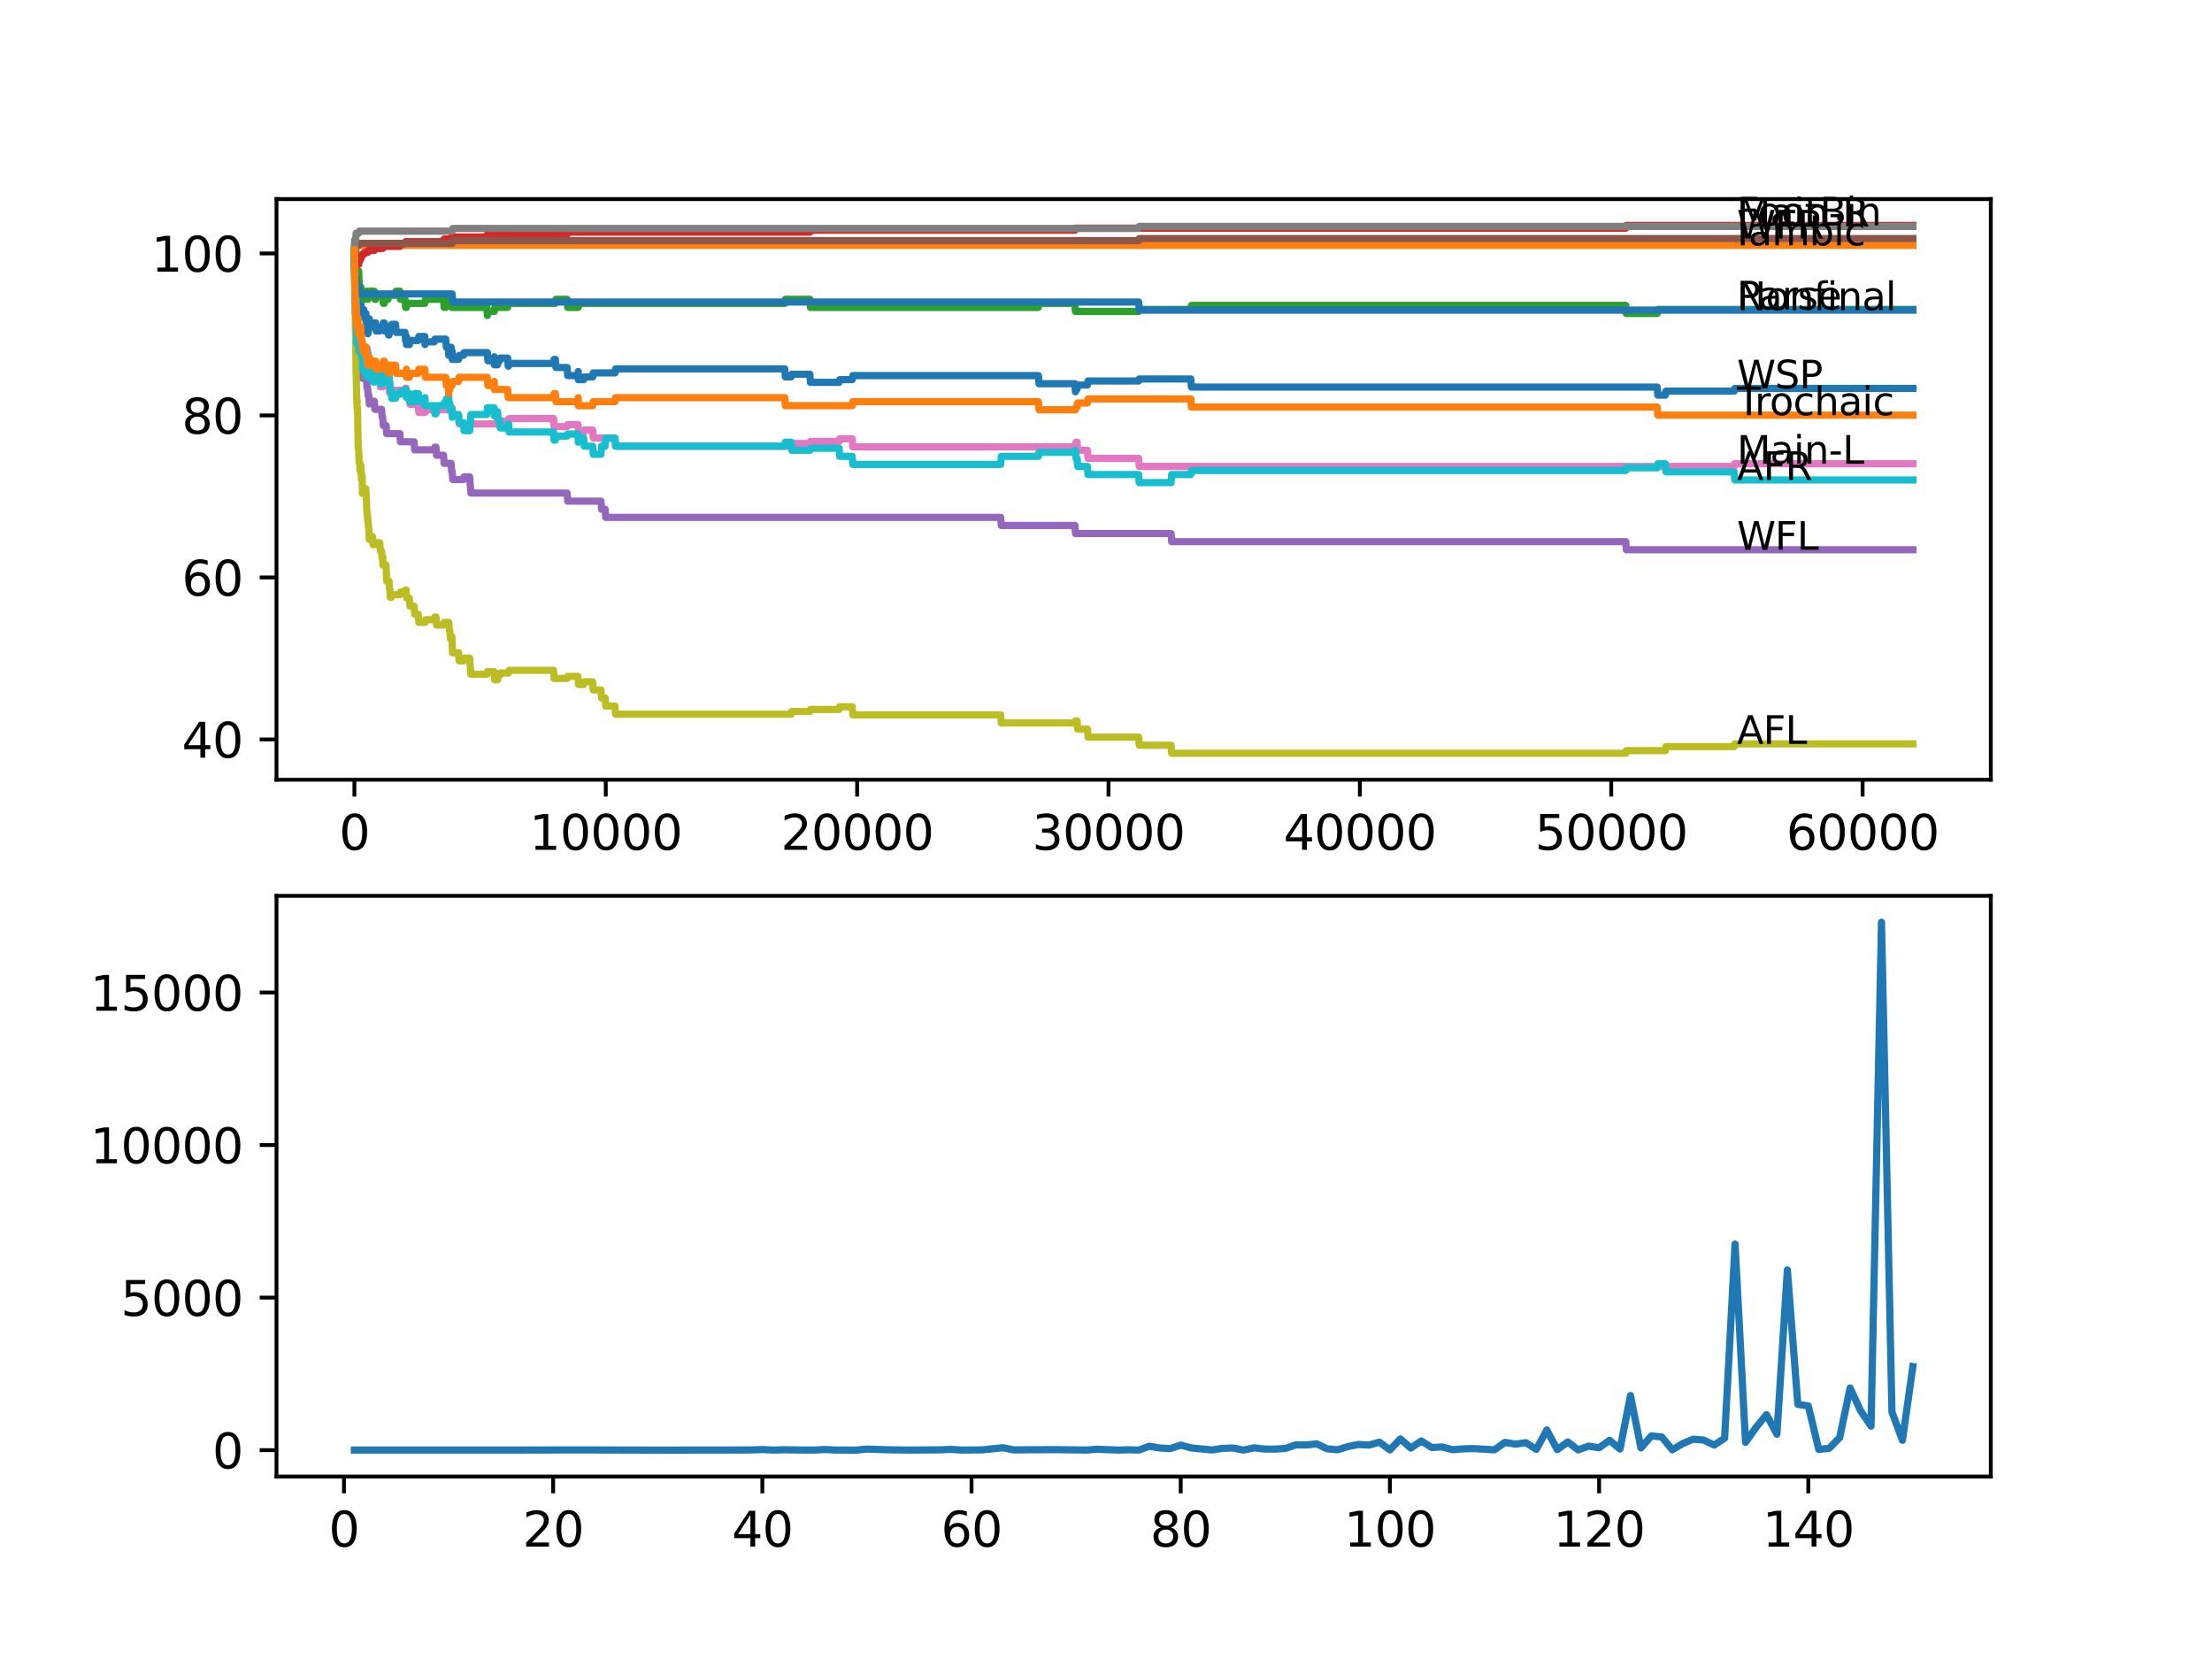 <?xml version="1.0" encoding="utf-8" standalone="no"?>
<!DOCTYPE svg PUBLIC "-//W3C//DTD SVG 1.1//EN"
  "http://www.w3.org/Graphics/SVG/1.1/DTD/svg11.dtd">
<svg xmlns:xlink="http://www.w3.org/1999/xlink" width="460.8pt" height="345.6pt" viewBox="0 0 460.8 345.6" xmlns="http://www.w3.org/2000/svg" version="1.1">
 <defs>
  <style type="text/css">*{stroke-linejoin: round; stroke-linecap: butt}</style>
 </defs>
 <g id="figure_1">
  <g id="patch_1">
   <path d="M 0 345.6 
L 460.8 345.6 
L 460.8 0 
L 0 0 
z
" style="fill: #ffffff"/>
  </g>
  <g id="axes_1">
   <g id="patch_2">
    <path d="M 57.6 162.432 
L 414.72 162.432 
L 414.72 41.472 
L 57.6 41.472 
z
" style="fill: #ffffff"/>
   </g>
   <g id="matplotlib.axis_1">
    <g id="xtick_1">
     <g id="line2d_1">
      <defs>
       <path id="mac7eee8d2a" d="M 0 0 
L 0 3.5 
" style="stroke: #000000; stroke-width: 0.8"/>
      </defs>
      <g>
       <use xlink:href="#mac7eee8d2a" x="73.827" y="162.432" style="stroke: #000000; stroke-width: 0.8"/>
      </g>
     </g>
     <g id="text_1">
      <!-- 0 -->
      <g transform="translate(70.646 177.03)scale(0.1 -0.1)">
       <defs>
        <path id="DejaVuSans-30" d="M 2034 4250 
Q 1547 4250 1301 3770 
Q 1056 3291 1056 2328 
Q 1056 1369 1301 889 
Q 1547 409 2034 409 
Q 2525 409 2770 889 
Q 3016 1369 3016 2328 
Q 3016 3291 2770 3770 
Q 2525 4250 2034 4250 
z
M 2034 4750 
Q 2819 4750 3233 4129 
Q 3647 3509 3647 2328 
Q 3647 1150 3233 529 
Q 2819 -91 2034 -91 
Q 1250 -91 836 529 
Q 422 1150 422 2328 
Q 422 3509 836 4129 
Q 1250 4750 2034 4750 
z
" transform="scale(0.016)"/>
       </defs>
       <use xlink:href="#DejaVuSans-30"/>
      </g>
     </g>
    </g>
    <g id="xtick_2">
     <g id="line2d_2">
      <g>
       <use xlink:href="#mac7eee8d2a" x="126.192" y="162.432" style="stroke: #000000; stroke-width: 0.8"/>
      </g>
     </g>
     <g id="text_2">
      <!-- 10000 -->
      <g transform="translate(110.286 177.03)scale(0.1 -0.1)">
       <defs>
        <path id="DejaVuSans-31" d="M 794 531 
L 1825 531 
L 1825 4091 
L 703 3866 
L 703 4441 
L 1819 4666 
L 2450 4666 
L 2450 531 
L 3481 531 
L 3481 0 
L 794 0 
L 794 531 
z
" transform="scale(0.016)"/>
       </defs>
       <use xlink:href="#DejaVuSans-31"/>
       <use xlink:href="#DejaVuSans-30" x="63.623"/>
       <use xlink:href="#DejaVuSans-30" x="127.246"/>
       <use xlink:href="#DejaVuSans-30" x="190.869"/>
       <use xlink:href="#DejaVuSans-30" x="254.492"/>
      </g>
     </g>
    </g>
    <g id="xtick_3">
     <g id="line2d_3">
      <g>
       <use xlink:href="#mac7eee8d2a" x="178.556" y="162.432" style="stroke: #000000; stroke-width: 0.8"/>
      </g>
     </g>
     <g id="text_3">
      <!-- 20000 -->
      <g transform="translate(162.65 177.03)scale(0.1 -0.1)">
       <defs>
        <path id="DejaVuSans-32" d="M 1228 531 
L 3431 531 
L 3431 0 
L 469 0 
L 469 531 
Q 828 903 1448 1529 
Q 2069 2156 2228 2338 
Q 2531 2678 2651 2914 
Q 2772 3150 2772 3378 
Q 2772 3750 2511 3984 
Q 2250 4219 1831 4219 
Q 1534 4219 1204 4116 
Q 875 4013 500 3803 
L 500 4441 
Q 881 4594 1212 4672 
Q 1544 4750 1819 4750 
Q 2544 4750 2975 4387 
Q 3406 4025 3406 3419 
Q 3406 3131 3298 2873 
Q 3191 2616 2906 2266 
Q 2828 2175 2409 1742 
Q 1991 1309 1228 531 
z
" transform="scale(0.016)"/>
       </defs>
       <use xlink:href="#DejaVuSans-32"/>
       <use xlink:href="#DejaVuSans-30" x="63.623"/>
       <use xlink:href="#DejaVuSans-30" x="127.246"/>
       <use xlink:href="#DejaVuSans-30" x="190.869"/>
       <use xlink:href="#DejaVuSans-30" x="254.492"/>
      </g>
     </g>
    </g>
    <g id="xtick_4">
     <g id="line2d_4">
      <g>
       <use xlink:href="#mac7eee8d2a" x="230.921" y="162.432" style="stroke: #000000; stroke-width: 0.8"/>
      </g>
     </g>
     <g id="text_4">
      <!-- 30000 -->
      <g transform="translate(215.015 177.03)scale(0.1 -0.1)">
       <defs>
        <path id="DejaVuSans-33" d="M 2597 2516 
Q 3050 2419 3304 2112 
Q 3559 1806 3559 1356 
Q 3559 666 3084 287 
Q 2609 -91 1734 -91 
Q 1441 -91 1130 -33 
Q 819 25 488 141 
L 488 750 
Q 750 597 1062 519 
Q 1375 441 1716 441 
Q 2309 441 2620 675 
Q 2931 909 2931 1356 
Q 2931 1769 2642 2001 
Q 2353 2234 1838 2234 
L 1294 2234 
L 1294 2753 
L 1863 2753 
Q 2328 2753 2575 2939 
Q 2822 3125 2822 3475 
Q 2822 3834 2567 4026 
Q 2313 4219 1838 4219 
Q 1578 4219 1281 4162 
Q 984 4106 628 3988 
L 628 4550 
Q 988 4650 1302 4700 
Q 1616 4750 1894 4750 
Q 2613 4750 3031 4423 
Q 3450 4097 3450 3541 
Q 3450 3153 3228 2886 
Q 3006 2619 2597 2516 
z
" transform="scale(0.016)"/>
       </defs>
       <use xlink:href="#DejaVuSans-33"/>
       <use xlink:href="#DejaVuSans-30" x="63.623"/>
       <use xlink:href="#DejaVuSans-30" x="127.246"/>
       <use xlink:href="#DejaVuSans-30" x="190.869"/>
       <use xlink:href="#DejaVuSans-30" x="254.492"/>
      </g>
     </g>
    </g>
    <g id="xtick_5">
     <g id="line2d_5">
      <g>
       <use xlink:href="#mac7eee8d2a" x="283.285" y="162.432" style="stroke: #000000; stroke-width: 0.8"/>
      </g>
     </g>
     <g id="text_5">
      <!-- 40000 -->
      <g transform="translate(267.379 177.03)scale(0.1 -0.1)">
       <defs>
        <path id="DejaVuSans-34" d="M 2419 4116 
L 825 1625 
L 2419 1625 
L 2419 4116 
z
M 2253 4666 
L 3047 4666 
L 3047 1625 
L 3713 1625 
L 3713 1100 
L 3047 1100 
L 3047 0 
L 2419 0 
L 2419 1100 
L 313 1100 
L 313 1709 
L 2253 4666 
z
" transform="scale(0.016)"/>
       </defs>
       <use xlink:href="#DejaVuSans-34"/>
       <use xlink:href="#DejaVuSans-30" x="63.623"/>
       <use xlink:href="#DejaVuSans-30" x="127.246"/>
       <use xlink:href="#DejaVuSans-30" x="190.869"/>
       <use xlink:href="#DejaVuSans-30" x="254.492"/>
      </g>
     </g>
    </g>
    <g id="xtick_6">
     <g id="line2d_6">
      <g>
       <use xlink:href="#mac7eee8d2a" x="335.65" y="162.432" style="stroke: #000000; stroke-width: 0.8"/>
      </g>
     </g>
     <g id="text_6">
      <!-- 50000 -->
      <g transform="translate(319.744 177.03)scale(0.1 -0.1)">
       <defs>
        <path id="DejaVuSans-35" d="M 691 4666 
L 3169 4666 
L 3169 4134 
L 1269 4134 
L 1269 2991 
Q 1406 3038 1543 3061 
Q 1681 3084 1819 3084 
Q 2600 3084 3056 2656 
Q 3513 2228 3513 1497 
Q 3513 744 3044 326 
Q 2575 -91 1722 -91 
Q 1428 -91 1123 -41 
Q 819 9 494 109 
L 494 744 
Q 775 591 1075 516 
Q 1375 441 1709 441 
Q 2250 441 2565 725 
Q 2881 1009 2881 1497 
Q 2881 1984 2565 2268 
Q 2250 2553 1709 2553 
Q 1456 2553 1204 2497 
Q 953 2441 691 2322 
L 691 4666 
z
" transform="scale(0.016)"/>
       </defs>
       <use xlink:href="#DejaVuSans-35"/>
       <use xlink:href="#DejaVuSans-30" x="63.623"/>
       <use xlink:href="#DejaVuSans-30" x="127.246"/>
       <use xlink:href="#DejaVuSans-30" x="190.869"/>
       <use xlink:href="#DejaVuSans-30" x="254.492"/>
      </g>
     </g>
    </g>
    <g id="xtick_7">
     <g id="line2d_7">
      <g>
       <use xlink:href="#mac7eee8d2a" x="388.014" y="162.432" style="stroke: #000000; stroke-width: 0.8"/>
      </g>
     </g>
     <g id="text_7">
      <!-- 60000 -->
      <g transform="translate(372.108 177.03)scale(0.1 -0.1)">
       <defs>
        <path id="DejaVuSans-36" d="M 2113 2584 
Q 1688 2584 1439 2293 
Q 1191 2003 1191 1497 
Q 1191 994 1439 701 
Q 1688 409 2113 409 
Q 2538 409 2786 701 
Q 3034 994 3034 1497 
Q 3034 2003 2786 2293 
Q 2538 2584 2113 2584 
z
M 3366 4563 
L 3366 3988 
Q 3128 4100 2886 4159 
Q 2644 4219 2406 4219 
Q 1781 4219 1451 3797 
Q 1122 3375 1075 2522 
Q 1259 2794 1537 2939 
Q 1816 3084 2150 3084 
Q 2853 3084 3261 2657 
Q 3669 2231 3669 1497 
Q 3669 778 3244 343 
Q 2819 -91 2113 -91 
Q 1303 -91 875 529 
Q 447 1150 447 2328 
Q 447 3434 972 4092 
Q 1497 4750 2381 4750 
Q 2619 4750 2861 4703 
Q 3103 4656 3366 4563 
z
" transform="scale(0.016)"/>
       </defs>
       <use xlink:href="#DejaVuSans-36"/>
       <use xlink:href="#DejaVuSans-30" x="63.623"/>
       <use xlink:href="#DejaVuSans-30" x="127.246"/>
       <use xlink:href="#DejaVuSans-30" x="190.869"/>
       <use xlink:href="#DejaVuSans-30" x="254.492"/>
      </g>
     </g>
    </g>
   </g>
   <g id="matplotlib.axis_2">
    <g id="ytick_1">
     <g id="line2d_8">
      <defs>
       <path id="md2695139b3" d="M 0 0 
L -3.5 0 
" style="stroke: #000000; stroke-width: 0.8"/>
      </defs>
      <g>
       <use xlink:href="#md2695139b3" x="57.6" y="154.037" style="stroke: #000000; stroke-width: 0.8"/>
      </g>
     </g>
     <g id="text_8">
      <!-- 40 -->
      <g transform="translate(37.875 157.836)scale(0.1 -0.1)">
       <use xlink:href="#DejaVuSans-34"/>
       <use xlink:href="#DejaVuSans-30" x="63.623"/>
      </g>
     </g>
    </g>
    <g id="ytick_2">
     <g id="line2d_9">
      <g>
       <use xlink:href="#md2695139b3" x="57.6" y="120.289" style="stroke: #000000; stroke-width: 0.8"/>
      </g>
     </g>
     <g id="text_9">
      <!-- 60 -->
      <g transform="translate(37.875 124.088)scale(0.1 -0.1)">
       <use xlink:href="#DejaVuSans-36"/>
       <use xlink:href="#DejaVuSans-30" x="63.623"/>
      </g>
     </g>
    </g>
    <g id="ytick_3">
     <g id="line2d_10">
      <g>
       <use xlink:href="#md2695139b3" x="57.6" y="86.54" style="stroke: #000000; stroke-width: 0.8"/>
      </g>
     </g>
     <g id="text_10">
      <!-- 80 -->
      <g transform="translate(37.875 90.339)scale(0.1 -0.1)">
       <defs>
        <path id="DejaVuSans-38" d="M 2034 2216 
Q 1584 2216 1326 1975 
Q 1069 1734 1069 1313 
Q 1069 891 1326 650 
Q 1584 409 2034 409 
Q 2484 409 2743 651 
Q 3003 894 3003 1313 
Q 3003 1734 2745 1975 
Q 2488 2216 2034 2216 
z
M 1403 2484 
Q 997 2584 770 2862 
Q 544 3141 544 3541 
Q 544 4100 942 4425 
Q 1341 4750 2034 4750 
Q 2731 4750 3128 4425 
Q 3525 4100 3525 3541 
Q 3525 3141 3298 2862 
Q 3072 2584 2669 2484 
Q 3125 2378 3379 2068 
Q 3634 1759 3634 1313 
Q 3634 634 3220 271 
Q 2806 -91 2034 -91 
Q 1263 -91 848 271 
Q 434 634 434 1313 
Q 434 1759 690 2068 
Q 947 2378 1403 2484 
z
M 1172 3481 
Q 1172 3119 1398 2916 
Q 1625 2713 2034 2713 
Q 2441 2713 2670 2916 
Q 2900 3119 2900 3481 
Q 2900 3844 2670 4047 
Q 2441 4250 2034 4250 
Q 1625 4250 1398 4047 
Q 1172 3844 1172 3481 
z
" transform="scale(0.016)"/>
       </defs>
       <use xlink:href="#DejaVuSans-38"/>
       <use xlink:href="#DejaVuSans-30" x="63.623"/>
      </g>
     </g>
    </g>
    <g id="ytick_4">
     <g id="line2d_11">
      <g>
       <use xlink:href="#md2695139b3" x="57.6" y="52.792" style="stroke: #000000; stroke-width: 0.8"/>
      </g>
     </g>
     <g id="text_11">
      <!-- 100 -->
      <g transform="translate(31.512 56.591)scale(0.1 -0.1)">
       <use xlink:href="#DejaVuSans-31"/>
       <use xlink:href="#DejaVuSans-30" x="63.623"/>
       <use xlink:href="#DejaVuSans-30" x="127.246"/>
      </g>
     </g>
    </g>
   </g>
   <g id="line2d_12">
    <path d="M 73.833 52.37 
L 73.843 52.37 
L 73.854 51.104 
L 73.885 57.854 
L 73.932 60.385 
L 73.995 57.854 
L 74 57.854 
L 74.011 57.292 
L 74.016 58.979 
L 74.105 58.417 
L 74.11 58.417 
L 74.241 65.166 
L 74.314 65.166 
L 74.43 64.323 
L 74.493 64.323 
L 74.597 62.073 
L 74.602 63.76 
L 74.707 63.76 
L 74.723 62.916 
L 74.728 64.604 
L 74.812 64.182 
L 75.089 64.182 
L 75.184 63.338 
L 75.189 65.026 
L 75.194 65.026 
L 75.273 65.026 
L 75.325 64.182 
L 75.33 65.869 
L 75.377 65.869 
L 75.477 65.869 
L 75.592 64.463 
L 75.775 64.463 
L 75.891 66.151 
L 76.189 66.151 
L 76.236 65.307 
L 76.241 66.994 
L 76.294 66.994 
L 76.42 66.994 
L 76.509 68.682 
L 76.529 67.838 
L 76.629 67.838 
L 76.645 69.525 
L 76.739 68.682 
L 76.802 68.682 
L 76.922 66.994 
L 76.927 66.994 
L 76.943 66.432 
L 76.948 68.119 
L 77.027 68.119 
L 77.613 68.119 
L 77.729 67.275 
L 78.247 67.275 
L 78.362 68.963 
L 79.111 68.963 
L 79.226 68.119 
L 79.755 68.119 
L 79.87 67.275 
L 80.064 67.275 
L 80.179 68.963 
L 80.436 68.963 
L 80.551 68.119 
L 80.839 68.119 
L 80.954 69.807 
L 81.033 69.807 
L 81.148 68.963 
L 81.206 68.963 
L 81.321 68.119 
L 81.499 68.119 
L 81.614 67.557 
L 82.405 67.557 
L 82.52 69.244 
L 84.374 69.244 
L 84.489 70.932 
L 84.604 70.932 
L 84.667 70.088 
L 84.672 71.775 
L 84.709 71.775 
L 85.29 71.775 
L 85.405 70.932 
L 87.133 70.932 
L 87.249 70.088 
L 88.5 70.088 
L 88.542 71.775 
L 88.61 71.213 
L 90.474 71.213 
L 90.589 70.65 
L 92.862 70.65 
L 92.977 72.338 
L 93.412 72.338 
L 93.485 74.025 
L 93.522 73.181 
L 93.71 73.181 
L 93.825 72.338 
L 93.972 72.338 
L 94.087 74.025 
L 94.14 74.025 
L 94.197 73.181 
L 94.203 74.869 
L 94.244 74.869 
L 95.533 74.869 
L 95.648 74.025 
L 96.559 74.025 
L 96.674 73.463 
L 101.518 73.463 
L 101.633 75.15 
L 102.926 75.15 
L 102.968 74.306 
L 102.974 75.994 
L 103.031 75.994 
L 103.66 75.994 
L 103.775 75.15 
L 104.068 75.15 
L 104.183 74.588 
L 105.754 74.588 
L 105.869 76.275 
L 105.948 76.275 
L 106.063 75.713 
L 115.311 75.713 
L 115.426 74.869 
L 115.693 74.869 
L 115.808 76.556 
L 118.144 76.556 
L 118.259 78.244 
L 120.4 78.244 
L 120.458 77.4 
L 120.463 79.087 
L 120.505 79.087 
L 121.589 79.087 
L 121.704 78.525 
L 123.469 78.525 
L 123.584 77.681 
L 128.114 77.681 
L 128.229 76.838 
L 163.481 76.838 
L 163.596 78.525 
L 164.816 78.525 
L 164.931 77.962 
L 168.712 77.962 
L 168.827 79.65 
L 174.802 79.65 
L 174.917 79.087 
L 177.535 79.087 
L 177.651 78.244 
L 216.327 78.244 
L 216.442 79.931 
L 223.925 79.931 
L 224.04 81.619 
L 224.051 81.619 
L 224.166 81.056 
L 224.375 81.056 
L 224.491 80.212 
L 226.533 80.212 
L 226.648 79.369 
L 237.205 79.369 
L 237.32 78.947 
L 248.076 78.947 
L 248.191 80.634 
L 345.233 80.634 
L 345.348 82.322 
L 346.924 82.322 
L 347.039 81.478 
L 361.267 81.478 
L 361.382 80.915 
L 398.487 80.915 
L 398.487 80.915 
" clip-path="url(#p0ee35da871)" style="fill: none; stroke: #1f77b4; stroke-width: 1.5; stroke-linecap: square"/>
   </g>
   <g id="line2d_13">
    <path d="M 73.833 52.37 
L 73.843 52.37 
L 73.859 51.948 
L 73.885 55.323 
L 73.927 54.479 
L 73.99 54.479 
L 74.105 52.792 
L 74.11 52.792 
L 74.225 51.104 
L 398.487 51.104 
L 398.487 51.104 
" clip-path="url(#p0ee35da871)" style="fill: none; stroke: #ff7f0e; stroke-width: 1.5; stroke-linecap: square"/>
   </g>
   <g id="line2d_14">
    <path d="M 73.833 52.792 
L 73.838 52.792 
L 73.88 49.979 
L 73.932 53.354 
L 73.948 52.792 
L 73.974 52.792 
L 74.032 51.667 
L 74.037 53.354 
L 74.084 52.792 
L 74.199 60.385 
L 74.21 57.854 
L 74.215 57.854 
L 74.225 56.167 
L 74.325 57.854 
L 74.582 57.854 
L 74.702 56.448 
L 74.723 56.448 
L 74.843 59.823 
L 75.027 59.823 
L 75.142 61.51 
L 75.168 61.51 
L 75.199 59.823 
L 75.278 61.51 
L 75.524 61.51 
L 75.639 60.666 
L 75.775 60.666 
L 75.891 62.354 
L 76.236 62.354 
L 76.351 61.51 
L 76.42 61.51 
L 76.535 60.666 
L 76.582 60.666 
L 76.629 62.354 
L 76.692 61.51 
L 76.943 61.51 
L 77.058 60.666 
L 77.98 60.666 
L 78.095 62.354 
L 78.247 62.354 
L 78.362 61.51 
L 79.724 61.51 
L 79.839 63.198 
L 80.064 63.198 
L 80.179 62.354 
L 80.839 62.354 
L 80.954 61.51 
L 82.405 61.51 
L 82.52 60.666 
L 83.295 60.666 
L 83.41 62.354 
L 84.374 62.354 
L 84.489 64.041 
L 84.667 64.041 
L 84.782 63.198 
L 88.5 63.198 
L 88.615 62.354 
L 92.406 62.354 
L 92.522 64.041 
L 92.862 64.041 
L 92.977 63.198 
L 93.412 63.198 
L 93.527 62.354 
L 93.972 62.354 
L 94.087 64.041 
L 101.429 64.041 
L 101.518 65.729 
L 101.539 64.885 
L 102.968 64.885 
L 103.084 64.041 
L 105.754 64.041 
L 105.869 63.198 
L 115.693 63.198 
L 115.808 62.354 
L 118.144 62.354 
L 118.259 64.041 
L 120.458 64.041 
L 120.573 63.198 
L 163.481 63.198 
L 163.596 62.354 
L 168.712 62.354 
L 168.827 64.041 
L 216.327 64.041 
L 216.442 63.198 
L 223.925 63.198 
L 224.04 64.885 
L 237.205 64.885 
L 237.32 64.463 
L 248.076 64.463 
L 248.191 63.619 
L 338.677 63.619 
L 338.792 65.307 
L 345.233 65.307 
L 345.348 64.463 
L 398.487 64.463 
L 398.487 64.463 
" clip-path="url(#p0ee35da871)" style="fill: none; stroke: #2ca02c; stroke-width: 1.5; stroke-linecap: square"/>
   </g>
   <g id="line2d_15">
    <path d="M 73.833 52.792 
L 73.838 52.792 
L 73.869 55.885 
L 73.948 53.635 
L 74 53.635 
L 74.011 55.323 
L 74.11 54.057 
L 74.115 54.057 
L 74.131 53.495 
L 74.136 55.182 
L 74.215 54.76 
L 74.225 54.76 
L 74.341 54.339 
L 74.346 54.339 
L 74.461 53.776 
L 74.723 53.776 
L 74.749 53.354 
L 74.754 55.042 
L 74.828 54.198 
L 75.027 54.198 
L 75.142 53.86 
L 75.199 53.86 
L 75.315 53.439 
L 75.325 53.439 
L 75.44 53.017 
L 75.775 53.017 
L 75.891 52.595 
L 76.582 52.595 
L 76.697 52.173 
L 77.98 52.173 
L 78.095 51.751 
L 79.724 51.751 
L 79.839 51.329 
L 83.295 51.329 
L 83.41 50.767 
L 84.374 50.767 
L 84.489 50.345 
L 92.406 50.345 
L 92.522 49.783 
L 93.972 49.783 
L 94.087 49.361 
L 101.429 49.361 
L 101.544 48.798 
L 118.144 48.798 
L 118.259 48.376 
L 168.712 48.376 
L 168.827 47.955 
L 223.925 47.955 
L 224.04 47.533 
L 338.677 47.533 
L 338.792 46.97 
L 398.487 46.97 
L 398.487 46.97 
" clip-path="url(#p0ee35da871)" style="fill: none; stroke: #d62728; stroke-width: 1.5; stroke-linecap: square"/>
   </g>
   <g id="line2d_16">
    <path d="M 73.833 54.479 
L 73.843 54.479 
L 73.88 54.057 
L 73.885 55.745 
L 73.927 55.745 
L 74.042 57.995 
L 74.068 57.995 
L 74.199 65.869 
L 74.225 65.026 
L 74.231 66.713 
L 74.304 66.713 
L 74.377 66.713 
L 74.498 70.088 
L 74.561 70.088 
L 74.582 71.775 
L 74.671 71.213 
L 74.723 71.213 
L 74.843 74.588 
L 74.938 74.588 
L 75.058 77.962 
L 75.168 77.962 
L 75.283 77.119 
L 75.461 77.119 
L 75.482 78.806 
L 75.571 77.4 
L 76.31 77.4 
L 76.43 80.775 
L 76.582 80.775 
L 76.697 82.462 
L 76.865 82.462 
L 76.927 84.15 
L 76.975 83.587 
L 77.98 83.587 
L 78.095 85.275 
L 79.493 85.275 
L 79.609 86.962 
L 79.724 86.962 
L 79.839 88.649 
L 80.431 88.649 
L 80.546 90.337 
L 83.295 90.337 
L 83.41 92.024 
L 86.264 92.024 
L 86.379 93.712 
L 90.474 93.712 
L 90.589 93.149 
L 90.83 93.149 
L 90.945 94.837 
L 92.406 94.837 
L 92.522 96.524 
L 93.972 96.524 
L 94.087 98.212 
L 94.197 98.212 
L 94.312 99.899 
L 96.559 99.899 
L 96.674 99.336 
L 97.837 99.336 
L 97.952 101.024 
L 97.968 101.024 
L 98.083 102.711 
L 118.144 102.711 
L 118.259 104.399 
L 125.197 104.399 
L 125.312 106.086 
L 126.066 106.086 
L 126.181 107.774 
L 208.467 107.774 
L 208.582 109.461 
L 223.925 109.461 
L 224.04 111.148 
L 243.96 111.148 
L 244.075 112.836 
L 338.677 112.836 
L 338.792 114.523 
L 398.487 114.523 
L 398.487 114.523 
" clip-path="url(#p0ee35da871)" style="fill: none; stroke: #9467bd; stroke-width: 1.5; stroke-linecap: square"/>
   </g>
   <g id="line2d_17">
    <path d="M 73.833 52.37 
L 73.854 52.37 
L 73.974 51.667 
L 74.131 51.667 
L 74.246 51.104 
L 74.749 51.104 
L 74.864 50.683 
L 94.197 50.683 
L 94.312 50.12 
L 237.205 50.12 
L 237.32 49.698 
L 398.487 49.698 
L 398.487 49.698 
" clip-path="url(#p0ee35da871)" style="fill: none; stroke: #8c564b; stroke-width: 1.5; stroke-linecap: square"/>
   </g>
   <g id="line2d_18">
    <path d="M 73.833 54.479 
L 73.843 54.479 
L 73.948 61.229 
L 73.969 60.666 
L 74 60.666 
L 74.115 63.619 
L 74.131 63.619 
L 74.225 66.572 
L 74.246 66.151 
L 74.314 66.151 
L 74.43 67.838 
L 74.707 67.838 
L 74.822 70.791 
L 75.027 70.791 
L 75.142 70.453 
L 75.199 70.453 
L 75.273 70.032 
L 75.278 71.719 
L 75.294 71.719 
L 75.325 71.719 
L 75.44 71.297 
L 75.477 71.297 
L 75.592 72.985 
L 75.775 72.985 
L 75.891 72.563 
L 76.509 72.563 
L 76.624 74.25 
L 76.645 74.25 
L 76.76 75.938 
L 76.802 75.938 
L 76.917 77.625 
L 77.613 77.625 
L 77.729 79.312 
L 77.98 79.312 
L 78.095 78.891 
L 79.111 78.891 
L 79.226 80.578 
L 79.724 80.578 
L 79.839 80.156 
L 81.033 80.156 
L 81.148 81.844 
L 81.499 81.844 
L 81.614 81.281 
L 84.374 81.281 
L 84.489 80.859 
L 84.604 80.859 
L 84.719 82.547 
L 85.29 82.547 
L 85.405 84.234 
L 87.133 84.234 
L 87.249 85.921 
L 88.542 85.921 
L 88.657 85.359 
L 93.972 85.359 
L 94.087 84.937 
L 94.197 84.937 
L 94.312 86.625 
L 95.533 86.625 
L 95.648 88.312 
L 104.068 88.312 
L 104.183 87.75 
L 105.948 87.75 
L 106.063 87.187 
L 115.311 87.187 
L 115.426 88.874 
L 118.144 88.874 
L 118.259 88.453 
L 120.4 88.453 
L 120.516 90.14 
L 121.589 90.14 
L 121.704 89.578 
L 123.469 89.578 
L 123.584 91.265 
L 128.114 91.265 
L 128.229 92.952 
L 164.816 92.952 
L 164.931 92.39 
L 168.712 92.39 
L 168.827 91.968 
L 174.802 91.968 
L 174.917 91.406 
L 177.535 91.406 
L 177.651 93.093 
L 223.925 93.093 
L 224.04 92.671 
L 224.051 92.671 
L 224.166 92.109 
L 224.375 92.109 
L 224.491 93.796 
L 226.533 93.796 
L 226.648 95.484 
L 237.205 95.484 
L 237.32 97.171 
L 361.267 97.171 
L 361.382 96.608 
L 398.487 96.608 
L 398.487 96.608 
" clip-path="url(#p0ee35da871)" style="fill: none; stroke: #e377c2; stroke-width: 1.5; stroke-linecap: square"/>
   </g>
   <g id="line2d_19">
    <path d="M 73.833 52.37 
L 73.854 52.37 
L 74.006 49.979 
L 74.084 49.979 
L 74.199 48.573 
L 74.749 48.573 
L 74.864 48.151 
L 94.197 48.151 
L 94.312 47.589 
L 237.205 47.589 
L 237.32 47.167 
L 398.487 47.167 
L 398.487 47.167 
" clip-path="url(#p0ee35da871)" style="fill: none; stroke: #7f7f7f; stroke-width: 1.5; stroke-linecap: square"/>
   </g>
   <g id="line2d_20">
    <path d="M 73.833 54.479 
L 73.838 54.479 
L 73.979 65.447 
L 74 65.447 
L 74.136 74.588 
L 74.157 74.166 
L 74.168 77.541 
L 74.194 77.541 
L 74.32 83.868 
L 74.346 83.868 
L 74.377 83.306 
L 74.383 84.993 
L 74.445 84.993 
L 74.482 84.993 
L 74.618 93.431 
L 74.707 93.431 
L 74.822 96.384 
L 74.938 96.384 
L 75.027 98.071 
L 75.053 97.733 
L 75.089 97.733 
L 75.168 96.89 
L 75.173 98.577 
L 75.194 98.577 
L 75.199 98.577 
L 75.273 98.155 
L 75.278 99.843 
L 75.294 99.843 
L 75.325 99.843 
L 75.44 99.421 
L 75.461 99.421 
L 75.482 102.796 
L 75.576 102.233 
L 75.775 102.233 
L 75.891 101.811 
L 76.189 101.811 
L 76.304 103.499 
L 76.31 103.499 
L 76.43 106.874 
L 76.509 106.874 
L 76.582 108.561 
L 76.619 108.139 
L 76.645 108.139 
L 76.76 109.827 
L 76.802 109.827 
L 76.917 112.358 
L 76.927 112.358 
L 77.043 111.795 
L 77.613 111.795 
L 77.729 113.483 
L 77.98 113.483 
L 78.095 113.061 
L 79.111 113.061 
L 79.226 114.748 
L 79.493 114.748 
L 79.609 116.436 
L 79.724 116.436 
L 79.755 116.014 
L 79.76 117.701 
L 79.818 117.701 
L 80.431 117.701 
L 80.551 121.076 
L 81.033 121.076 
L 81.148 122.764 
L 81.206 122.764 
L 81.321 124.451 
L 81.499 124.451 
L 81.614 123.888 
L 83.295 123.888 
L 83.41 123.326 
L 84.374 123.326 
L 84.489 122.904 
L 84.604 122.904 
L 84.719 124.592 
L 85.29 124.592 
L 85.405 126.279 
L 86.264 126.279 
L 86.379 127.966 
L 87.133 127.966 
L 87.249 129.654 
L 88.542 129.654 
L 88.657 129.091 
L 90.474 129.091 
L 90.589 128.529 
L 90.83 128.529 
L 90.945 130.216 
L 92.406 130.216 
L 92.522 129.654 
L 93.485 129.654 
L 93.6 131.341 
L 93.71 131.341 
L 93.825 133.029 
L 93.972 133.029 
L 94.087 132.607 
L 94.14 132.607 
L 94.26 135.982 
L 95.533 135.982 
L 95.648 137.669 
L 96.559 137.669 
L 96.674 137.107 
L 97.837 137.107 
L 97.952 138.794 
L 97.968 138.794 
L 98.083 140.481 
L 101.429 140.481 
L 101.544 139.919 
L 102.926 139.919 
L 103.042 141.606 
L 103.66 141.606 
L 103.775 140.763 
L 104.068 140.763 
L 104.183 140.2 
L 105.948 140.2 
L 106.063 139.638 
L 115.311 139.638 
L 115.426 141.325 
L 118.144 141.325 
L 118.259 140.903 
L 120.4 140.903 
L 120.516 142.591 
L 121.589 142.591 
L 121.704 142.028 
L 123.469 142.028 
L 123.584 143.716 
L 125.197 143.716 
L 125.312 145.403 
L 126.066 145.403 
L 126.181 147.091 
L 128.114 147.091 
L 128.229 148.778 
L 164.816 148.778 
L 164.931 148.215 
L 168.712 148.215 
L 168.827 147.794 
L 174.802 147.794 
L 174.917 147.231 
L 177.535 147.231 
L 177.651 148.919 
L 208.467 148.919 
L 208.582 150.606 
L 223.925 150.606 
L 224.04 150.184 
L 224.375 150.184 
L 224.491 151.872 
L 226.533 151.872 
L 226.648 153.559 
L 237.205 153.559 
L 237.32 155.246 
L 243.96 155.246 
L 244.075 156.934 
L 338.677 156.934 
L 338.792 156.371 
L 346.924 156.371 
L 347.039 155.528 
L 361.267 155.528 
L 361.382 154.965 
L 398.487 154.965 
L 398.487 154.965 
" clip-path="url(#p0ee35da871)" style="fill: none; stroke: #bcbd22; stroke-width: 1.5; stroke-linecap: square"/>
   </g>
   <g id="line2d_21">
    <path d="M 73.833 52.792 
L 73.838 52.792 
L 73.979 63.338 
L 74 63.338 
L 74.011 65.026 
L 74.074 62.073 
L 74.11 63.76 
L 74.115 63.76 
L 74.163 61.932 
L 74.199 65.307 
L 74.325 71.635 
L 74.346 71.635 
L 74.477 69.385 
L 74.482 69.385 
L 74.566 67.697 
L 74.587 71.072 
L 74.597 71.072 
L 74.707 70.228 
L 74.754 73.181 
L 74.822 72.338 
L 74.938 72.338 
L 75.053 70.313 
L 75.089 70.313 
L 75.184 73.688 
L 75.205 72.422 
L 75.273 72.422 
L 75.325 74.11 
L 75.383 73.688 
L 75.461 73.688 
L 75.477 72 
L 75.529 77.063 
L 75.561 77.063 
L 75.775 77.063 
L 75.891 76.641 
L 76.189 76.641 
L 76.236 78.328 
L 76.299 77.484 
L 76.31 77.484 
L 76.43 73.266 
L 76.509 73.266 
L 76.582 74.953 
L 76.619 74.531 
L 76.629 74.531 
L 76.645 73.688 
L 76.65 75.375 
L 76.734 75.375 
L 76.802 75.375 
L 76.865 78.75 
L 76.917 77.063 
L 76.927 77.063 
L 76.943 78.75 
L 77.037 77.906 
L 77.613 77.906 
L 77.729 79.594 
L 77.98 79.594 
L 78.095 79.172 
L 78.247 79.172 
L 78.362 78.328 
L 79.111 78.328 
L 79.226 80.016 
L 79.493 80.016 
L 79.609 78.328 
L 79.724 78.328 
L 79.755 77.906 
L 79.76 79.594 
L 79.818 79.594 
L 80.064 79.594 
L 80.179 78.75 
L 80.431 78.75 
L 80.436 77.063 
L 80.541 78.75 
L 80.839 78.75 
L 80.954 77.906 
L 81.033 77.906 
L 81.148 79.594 
L 81.206 79.594 
L 81.321 81.281 
L 81.499 81.281 
L 81.614 82.969 
L 82.405 82.969 
L 82.52 82.125 
L 83.295 82.125 
L 83.41 81.562 
L 84.374 81.562 
L 84.489 81.14 
L 84.604 81.14 
L 84.667 82.828 
L 84.714 81.984 
L 85.29 81.984 
L 85.405 83.672 
L 86.264 83.672 
L 86.379 81.984 
L 87.133 81.984 
L 87.249 83.672 
L 88.5 83.672 
L 88.542 82.828 
L 88.547 84.515 
L 88.605 84.515 
L 90.474 84.515 
L 90.589 86.203 
L 90.83 86.203 
L 90.945 84.515 
L 92.406 84.515 
L 92.522 83.953 
L 92.862 83.953 
L 92.977 83.109 
L 93.412 83.109 
L 93.485 82.265 
L 93.49 83.953 
L 93.517 83.953 
L 93.71 83.953 
L 93.825 85.64 
L 93.972 85.64 
L 94.087 85.218 
L 94.14 85.218 
L 94.197 86.906 
L 94.25 86.343 
L 95.533 86.343 
L 95.648 88.031 
L 96.559 88.031 
L 96.674 89.718 
L 97.837 89.718 
L 97.952 88.031 
L 97.968 88.031 
L 98.083 86.343 
L 101.429 86.343 
L 101.549 84.937 
L 102.926 84.937 
L 102.968 86.625 
L 103.036 85.781 
L 103.66 85.781 
L 103.775 87.468 
L 104.068 87.468 
L 104.183 89.156 
L 105.754 89.156 
L 105.869 88.312 
L 105.948 88.312 
L 106.063 89.999 
L 115.311 89.999 
L 115.426 91.687 
L 115.693 91.687 
L 115.808 90.843 
L 118.144 90.843 
L 118.259 90.421 
L 120.4 90.421 
L 120.458 92.109 
L 120.51 91.265 
L 121.589 91.265 
L 121.704 92.952 
L 123.469 92.952 
L 123.584 94.64 
L 125.197 94.64 
L 125.312 92.952 
L 126.066 92.952 
L 126.181 91.265 
L 128.114 91.265 
L 128.229 92.952 
L 163.481 92.952 
L 163.596 92.109 
L 164.816 92.109 
L 164.931 93.796 
L 168.712 93.796 
L 168.827 93.374 
L 174.802 93.374 
L 174.917 95.062 
L 177.535 95.062 
L 177.651 96.749 
L 208.467 96.749 
L 208.582 95.062 
L 216.327 95.062 
L 216.442 94.218 
L 223.925 94.218 
L 224.04 93.796 
L 224.051 93.796 
L 224.166 95.484 
L 224.375 95.484 
L 224.491 97.171 
L 226.533 97.171 
L 226.648 98.858 
L 237.205 98.858 
L 237.32 100.546 
L 243.96 100.546 
L 244.075 98.858 
L 248.076 98.858 
L 248.191 98.015 
L 338.677 98.015 
L 338.792 97.452 
L 345.233 97.452 
L 345.348 96.608 
L 346.924 96.608 
L 347.039 98.296 
L 361.267 98.296 
L 361.382 99.983 
L 398.487 99.983 
L 398.487 99.983 
" clip-path="url(#p0ee35da871)" style="fill: none; stroke: #17becf; stroke-width: 1.5; stroke-linecap: square"/>
   </g>
   <g id="line2d_22">
    <path d="M 73.833 54.479 
L 73.854 54.479 
L 73.974 57.854 
L 74.131 57.854 
L 74.246 59.541 
L 74.749 59.541 
L 74.864 61.229 
L 94.197 61.229 
L 94.312 62.916 
L 237.205 62.916 
L 237.32 64.604 
L 398.487 64.604 
L 398.487 64.604 
" clip-path="url(#p0ee35da871)" style="fill: none; stroke: #1f77b4; stroke-width: 1.5; stroke-linecap: square"/>
   </g>
   <g id="line2d_23">
    <path d="M 73.833 52.792 
L 73.848 52.792 
L 73.854 51.948 
L 73.896 58.698 
L 73.917 58.698 
L 74.042 63.479 
L 74.074 63.479 
L 74.131 66.01 
L 74.184 64.604 
L 74.194 64.604 
L 74.199 63.76 
L 74.21 67.135 
L 74.288 67.135 
L 74.314 67.135 
L 74.346 66.291 
L 74.351 67.979 
L 74.419 67.979 
L 74.493 67.979 
L 74.582 66.291 
L 74.597 67.979 
L 74.707 69.666 
L 74.822 68.4 
L 75.027 68.4 
L 75.142 68.063 
L 75.168 68.063 
L 75.273 71.438 
L 75.283 70.594 
L 75.325 70.594 
L 75.44 72.282 
L 75.477 72.282 
L 75.524 71.438 
L 75.529 73.125 
L 75.582 73.125 
L 76.189 73.125 
L 76.236 72.282 
L 76.241 73.969 
L 76.294 73.969 
L 76.42 73.969 
L 76.509 75.656 
L 76.529 74.813 
L 76.582 74.813 
L 76.629 74.391 
L 76.634 76.078 
L 76.687 75.234 
L 76.802 75.234 
L 76.917 74.391 
L 76.943 74.391 
L 77.058 76.078 
L 77.613 76.078 
L 77.729 75.234 
L 78.247 75.234 
L 78.362 76.922 
L 79.111 76.922 
L 79.226 76.078 
L 79.755 76.078 
L 79.87 75.234 
L 80.064 75.234 
L 80.179 76.922 
L 80.436 76.922 
L 80.551 76.078 
L 80.839 76.078 
L 80.954 77.766 
L 81.033 77.766 
L 81.148 76.922 
L 81.206 76.922 
L 81.321 76.078 
L 82.405 76.078 
L 82.52 77.766 
L 84.604 77.766 
L 84.667 76.922 
L 84.672 78.609 
L 84.709 78.609 
L 85.29 78.609 
L 85.405 77.766 
L 87.133 77.766 
L 87.249 76.922 
L 88.5 76.922 
L 88.615 78.609 
L 92.862 78.609 
L 92.977 80.297 
L 93.412 80.297 
L 93.485 81.984 
L 93.522 81.14 
L 93.71 81.14 
L 93.825 80.297 
L 94.14 80.297 
L 94.255 79.453 
L 95.533 79.453 
L 95.648 78.609 
L 101.518 78.609 
L 101.633 80.297 
L 102.926 80.297 
L 102.968 79.453 
L 102.974 81.14 
L 103.031 81.14 
L 105.754 81.14 
L 105.869 82.828 
L 115.311 82.828 
L 115.426 81.984 
L 115.693 81.984 
L 115.808 83.672 
L 120.4 83.672 
L 120.458 82.828 
L 120.463 84.515 
L 120.505 84.515 
L 123.469 84.515 
L 123.584 83.672 
L 128.114 83.672 
L 128.229 82.828 
L 163.481 82.828 
L 163.596 84.515 
L 177.535 84.515 
L 177.651 83.672 
L 216.327 83.672 
L 216.442 85.359 
L 224.051 85.359 
L 224.166 84.797 
L 224.375 84.797 
L 224.491 83.953 
L 226.533 83.953 
L 226.648 83.109 
L 248.076 83.109 
L 248.191 84.797 
L 345.233 84.797 
L 345.348 86.484 
L 398.487 86.484 
L 398.487 86.484 
" clip-path="url(#p0ee35da871)" style="fill: none; stroke: #ff7f0e; stroke-width: 1.5; stroke-linecap: square"/>
   </g>
   <g id="patch_3">
    <path d="M 57.6 162.432 
L 57.6 41.472 
" style="fill: none; stroke: #000000; stroke-width: 0.8; stroke-linejoin: miter; stroke-linecap: square"/>
   </g>
   <g id="patch_4">
    <path d="M 414.72 162.432 
L 414.72 41.472 
" style="fill: none; stroke: #000000; stroke-width: 0.8; stroke-linejoin: miter; stroke-linecap: square"/>
   </g>
   <g id="patch_5">
    <path d="M 57.6 162.432 
L 414.72 162.432 
" style="fill: none; stroke: #000000; stroke-width: 0.8; stroke-linejoin: miter; stroke-linecap: square"/>
   </g>
   <g id="patch_6">
    <path d="M 57.6 41.472 
L 414.72 41.472 
" style="fill: none; stroke: #000000; stroke-width: 0.8; stroke-linejoin: miter; stroke-linecap: square"/>
   </g>
   <g id="text_12">
    <!-- WSP -->
    <g transform="translate(361.832 80.915)scale(0.08 -0.08)">
     <defs>
      <path id="DejaVuSans-57" d="M 213 4666 
L 850 4666 
L 1831 722 
L 2809 4666 
L 3519 4666 
L 4500 722 
L 5478 4666 
L 6119 4666 
L 4947 0 
L 4153 0 
L 3169 4050 
L 2175 0 
L 1381 0 
L 213 4666 
z
" transform="scale(0.016)"/>
      <path id="DejaVuSans-53" d="M 3425 4513 
L 3425 3897 
Q 3066 4069 2747 4153 
Q 2428 4238 2131 4238 
Q 1616 4238 1336 4038 
Q 1056 3838 1056 3469 
Q 1056 3159 1242 3001 
Q 1428 2844 1947 2747 
L 2328 2669 
Q 3034 2534 3370 2195 
Q 3706 1856 3706 1288 
Q 3706 609 3251 259 
Q 2797 -91 1919 -91 
Q 1588 -91 1214 -16 
Q 841 59 441 206 
L 441 856 
Q 825 641 1194 531 
Q 1563 422 1919 422 
Q 2459 422 2753 634 
Q 3047 847 3047 1241 
Q 3047 1584 2836 1778 
Q 2625 1972 2144 2069 
L 1759 2144 
Q 1053 2284 737 2584 
Q 422 2884 422 3419 
Q 422 4038 858 4394 
Q 1294 4750 2059 4750 
Q 2388 4750 2728 4690 
Q 3069 4631 3425 4513 
z
" transform="scale(0.016)"/>
      <path id="DejaVuSans-50" d="M 1259 4147 
L 1259 2394 
L 2053 2394 
Q 2494 2394 2734 2622 
Q 2975 2850 2975 3272 
Q 2975 3691 2734 3919 
Q 2494 4147 2053 4147 
L 1259 4147 
z
M 628 4666 
L 2053 4666 
Q 2838 4666 3239 4311 
Q 3641 3956 3641 3272 
Q 3641 2581 3239 2228 
Q 2838 1875 2053 1875 
L 1259 1875 
L 1259 0 
L 628 0 
L 628 4666 
z
" transform="scale(0.016)"/>
     </defs>
     <use xlink:href="#DejaVuSans-57"/>
     <use xlink:href="#DejaVuSans-53" x="98.877"/>
     <use xlink:href="#DejaVuSans-50" x="162.354"/>
    </g>
   </g>
   <g id="text_13">
    <!-- Iambic -->
    <g transform="translate(361.832 51.104)scale(0.08 -0.08)">
     <defs>
      <path id="DejaVuSans-49" d="M 628 4666 
L 1259 4666 
L 1259 0 
L 628 0 
L 628 4666 
z
" transform="scale(0.016)"/>
      <path id="DejaVuSans-61" d="M 2194 1759 
Q 1497 1759 1228 1600 
Q 959 1441 959 1056 
Q 959 750 1161 570 
Q 1363 391 1709 391 
Q 2188 391 2477 730 
Q 2766 1069 2766 1631 
L 2766 1759 
L 2194 1759 
z
M 3341 1997 
L 3341 0 
L 2766 0 
L 2766 531 
Q 2569 213 2275 61 
Q 1981 -91 1556 -91 
Q 1019 -91 701 211 
Q 384 513 384 1019 
Q 384 1609 779 1909 
Q 1175 2209 1959 2209 
L 2766 2209 
L 2766 2266 
Q 2766 2663 2505 2880 
Q 2244 3097 1772 3097 
Q 1472 3097 1187 3025 
Q 903 2953 641 2809 
L 641 3341 
Q 956 3463 1253 3523 
Q 1550 3584 1831 3584 
Q 2591 3584 2966 3190 
Q 3341 2797 3341 1997 
z
" transform="scale(0.016)"/>
      <path id="DejaVuSans-6d" d="M 3328 2828 
Q 3544 3216 3844 3400 
Q 4144 3584 4550 3584 
Q 5097 3584 5394 3201 
Q 5691 2819 5691 2113 
L 5691 0 
L 5113 0 
L 5113 2094 
Q 5113 2597 4934 2840 
Q 4756 3084 4391 3084 
Q 3944 3084 3684 2787 
Q 3425 2491 3425 1978 
L 3425 0 
L 2847 0 
L 2847 2094 
Q 2847 2600 2669 2842 
Q 2491 3084 2119 3084 
Q 1678 3084 1418 2786 
Q 1159 2488 1159 1978 
L 1159 0 
L 581 0 
L 581 3500 
L 1159 3500 
L 1159 2956 
Q 1356 3278 1631 3431 
Q 1906 3584 2284 3584 
Q 2666 3584 2933 3390 
Q 3200 3197 3328 2828 
z
" transform="scale(0.016)"/>
      <path id="DejaVuSans-62" d="M 3116 1747 
Q 3116 2381 2855 2742 
Q 2594 3103 2138 3103 
Q 1681 3103 1420 2742 
Q 1159 2381 1159 1747 
Q 1159 1113 1420 752 
Q 1681 391 2138 391 
Q 2594 391 2855 752 
Q 3116 1113 3116 1747 
z
M 1159 2969 
Q 1341 3281 1617 3432 
Q 1894 3584 2278 3584 
Q 2916 3584 3314 3078 
Q 3713 2572 3713 1747 
Q 3713 922 3314 415 
Q 2916 -91 2278 -91 
Q 1894 -91 1617 61 
Q 1341 213 1159 525 
L 1159 0 
L 581 0 
L 581 4863 
L 1159 4863 
L 1159 2969 
z
" transform="scale(0.016)"/>
      <path id="DejaVuSans-69" d="M 603 3500 
L 1178 3500 
L 1178 0 
L 603 0 
L 603 3500 
z
M 603 4863 
L 1178 4863 
L 1178 4134 
L 603 4134 
L 603 4863 
z
" transform="scale(0.016)"/>
      <path id="DejaVuSans-63" d="M 3122 3366 
L 3122 2828 
Q 2878 2963 2633 3030 
Q 2388 3097 2138 3097 
Q 1578 3097 1268 2742 
Q 959 2388 959 1747 
Q 959 1106 1268 751 
Q 1578 397 2138 397 
Q 2388 397 2633 464 
Q 2878 531 3122 666 
L 3122 134 
Q 2881 22 2623 -34 
Q 2366 -91 2075 -91 
Q 1284 -91 818 406 
Q 353 903 353 1747 
Q 353 2603 823 3093 
Q 1294 3584 2113 3584 
Q 2378 3584 2631 3529 
Q 2884 3475 3122 3366 
z
" transform="scale(0.016)"/>
     </defs>
     <use xlink:href="#DejaVuSans-49"/>
     <use xlink:href="#DejaVuSans-61" x="29.492"/>
     <use xlink:href="#DejaVuSans-6d" x="90.771"/>
     <use xlink:href="#DejaVuSans-62" x="188.184"/>
     <use xlink:href="#DejaVuSans-69" x="251.66"/>
     <use xlink:href="#DejaVuSans-63" x="279.443"/>
    </g>
   </g>
   <g id="text_14">
    <!-- Parse -->
    <g transform="translate(361.832 64.463)scale(0.08 -0.08)">
     <defs>
      <path id="DejaVuSans-72" d="M 2631 2963 
Q 2534 3019 2420 3045 
Q 2306 3072 2169 3072 
Q 1681 3072 1420 2755 
Q 1159 2438 1159 1844 
L 1159 0 
L 581 0 
L 581 3500 
L 1159 3500 
L 1159 2956 
Q 1341 3275 1631 3429 
Q 1922 3584 2338 3584 
Q 2397 3584 2469 3576 
Q 2541 3569 2628 3553 
L 2631 2963 
z
" transform="scale(0.016)"/>
      <path id="DejaVuSans-73" d="M 2834 3397 
L 2834 2853 
Q 2591 2978 2328 3040 
Q 2066 3103 1784 3103 
Q 1356 3103 1142 2972 
Q 928 2841 928 2578 
Q 928 2378 1081 2264 
Q 1234 2150 1697 2047 
L 1894 2003 
Q 2506 1872 2764 1633 
Q 3022 1394 3022 966 
Q 3022 478 2636 193 
Q 2250 -91 1575 -91 
Q 1294 -91 989 -36 
Q 684 19 347 128 
L 347 722 
Q 666 556 975 473 
Q 1284 391 1588 391 
Q 1994 391 2212 530 
Q 2431 669 2431 922 
Q 2431 1156 2273 1281 
Q 2116 1406 1581 1522 
L 1381 1569 
Q 847 1681 609 1914 
Q 372 2147 372 2553 
Q 372 3047 722 3315 
Q 1072 3584 1716 3584 
Q 2034 3584 2315 3537 
Q 2597 3491 2834 3397 
z
" transform="scale(0.016)"/>
      <path id="DejaVuSans-65" d="M 3597 1894 
L 3597 1613 
L 953 1613 
Q 991 1019 1311 708 
Q 1631 397 2203 397 
Q 2534 397 2845 478 
Q 3156 559 3463 722 
L 3463 178 
Q 3153 47 2828 -22 
Q 2503 -91 2169 -91 
Q 1331 -91 842 396 
Q 353 884 353 1716 
Q 353 2575 817 3079 
Q 1281 3584 2069 3584 
Q 2775 3584 3186 3129 
Q 3597 2675 3597 1894 
z
M 3022 2063 
Q 3016 2534 2758 2815 
Q 2500 3097 2075 3097 
Q 1594 3097 1305 2825 
Q 1016 2553 972 2059 
L 3022 2063 
z
" transform="scale(0.016)"/>
     </defs>
     <use xlink:href="#DejaVuSans-50"/>
     <use xlink:href="#DejaVuSans-61" x="55.803"/>
     <use xlink:href="#DejaVuSans-72" x="117.082"/>
     <use xlink:href="#DejaVuSans-73" x="158.195"/>
     <use xlink:href="#DejaVuSans-65" x="210.295"/>
    </g>
   </g>
   <g id="text_15">
    <!-- FootBin -->
    <g transform="translate(361.832 46.97)scale(0.08 -0.08)">
     <defs>
      <path id="DejaVuSans-46" d="M 628 4666 
L 3309 4666 
L 3309 4134 
L 1259 4134 
L 1259 2759 
L 3109 2759 
L 3109 2228 
L 1259 2228 
L 1259 0 
L 628 0 
L 628 4666 
z
" transform="scale(0.016)"/>
      <path id="DejaVuSans-6f" d="M 1959 3097 
Q 1497 3097 1228 2736 
Q 959 2375 959 1747 
Q 959 1119 1226 758 
Q 1494 397 1959 397 
Q 2419 397 2687 759 
Q 2956 1122 2956 1747 
Q 2956 2369 2687 2733 
Q 2419 3097 1959 3097 
z
M 1959 3584 
Q 2709 3584 3137 3096 
Q 3566 2609 3566 1747 
Q 3566 888 3137 398 
Q 2709 -91 1959 -91 
Q 1206 -91 779 398 
Q 353 888 353 1747 
Q 353 2609 779 3096 
Q 1206 3584 1959 3584 
z
" transform="scale(0.016)"/>
      <path id="DejaVuSans-74" d="M 1172 4494 
L 1172 3500 
L 2356 3500 
L 2356 3053 
L 1172 3053 
L 1172 1153 
Q 1172 725 1289 603 
Q 1406 481 1766 481 
L 2356 481 
L 2356 0 
L 1766 0 
Q 1100 0 847 248 
Q 594 497 594 1153 
L 594 3053 
L 172 3053 
L 172 3500 
L 594 3500 
L 594 4494 
L 1172 4494 
z
" transform="scale(0.016)"/>
      <path id="DejaVuSans-42" d="M 1259 2228 
L 1259 519 
L 2272 519 
Q 2781 519 3026 730 
Q 3272 941 3272 1375 
Q 3272 1813 3026 2020 
Q 2781 2228 2272 2228 
L 1259 2228 
z
M 1259 4147 
L 1259 2741 
L 2194 2741 
Q 2656 2741 2882 2914 
Q 3109 3088 3109 3444 
Q 3109 3797 2882 3972 
Q 2656 4147 2194 4147 
L 1259 4147 
z
M 628 4666 
L 2241 4666 
Q 2963 4666 3353 4366 
Q 3744 4066 3744 3513 
Q 3744 3084 3544 2831 
Q 3344 2578 2956 2516 
Q 3422 2416 3680 2098 
Q 3938 1781 3938 1306 
Q 3938 681 3513 340 
Q 3088 0 2303 0 
L 628 0 
L 628 4666 
z
" transform="scale(0.016)"/>
      <path id="DejaVuSans-6e" d="M 3513 2113 
L 3513 0 
L 2938 0 
L 2938 2094 
Q 2938 2591 2744 2837 
Q 2550 3084 2163 3084 
Q 1697 3084 1428 2787 
Q 1159 2491 1159 1978 
L 1159 0 
L 581 0 
L 581 3500 
L 1159 3500 
L 1159 2956 
Q 1366 3272 1645 3428 
Q 1925 3584 2291 3584 
Q 2894 3584 3203 3211 
Q 3513 2838 3513 2113 
z
" transform="scale(0.016)"/>
     </defs>
     <use xlink:href="#DejaVuSans-46"/>
     <use xlink:href="#DejaVuSans-6f" x="53.895"/>
     <use xlink:href="#DejaVuSans-6f" x="115.076"/>
     <use xlink:href="#DejaVuSans-74" x="176.258"/>
     <use xlink:href="#DejaVuSans-42" x="215.467"/>
     <use xlink:href="#DejaVuSans-69" x="284.07"/>
     <use xlink:href="#DejaVuSans-6e" x="311.854"/>
    </g>
   </g>
   <g id="text_16">
    <!-- WFL -->
    <g transform="translate(361.832 114.523)scale(0.08 -0.08)">
     <defs>
      <path id="DejaVuSans-4c" d="M 628 4666 
L 1259 4666 
L 1259 531 
L 3531 531 
L 3531 0 
L 628 0 
L 628 4666 
z
" transform="scale(0.016)"/>
     </defs>
     <use xlink:href="#DejaVuSans-57"/>
     <use xlink:href="#DejaVuSans-46" x="98.877"/>
     <use xlink:href="#DejaVuSans-4c" x="156.396"/>
    </g>
   </g>
   <g id="text_17">
    <!-- WFR -->
    <g transform="translate(361.832 49.698)scale(0.08 -0.08)">
     <defs>
      <path id="DejaVuSans-52" d="M 2841 2188 
Q 3044 2119 3236 1894 
Q 3428 1669 3622 1275 
L 4263 0 
L 3584 0 
L 2988 1197 
Q 2756 1666 2539 1819 
Q 2322 1972 1947 1972 
L 1259 1972 
L 1259 0 
L 628 0 
L 628 4666 
L 2053 4666 
Q 2853 4666 3247 4331 
Q 3641 3997 3641 3322 
Q 3641 2881 3436 2590 
Q 3231 2300 2841 2188 
z
M 1259 4147 
L 1259 2491 
L 2053 2491 
Q 2509 2491 2742 2702 
Q 2975 2913 2975 3322 
Q 2975 3731 2742 3939 
Q 2509 4147 2053 4147 
L 1259 4147 
z
" transform="scale(0.016)"/>
     </defs>
     <use xlink:href="#DejaVuSans-57"/>
     <use xlink:href="#DejaVuSans-46" x="98.877"/>
     <use xlink:href="#DejaVuSans-52" x="156.396"/>
    </g>
   </g>
   <g id="text_18">
    <!-- Main-L -->
    <g transform="translate(361.832 96.608)scale(0.08 -0.08)">
     <defs>
      <path id="DejaVuSans-4d" d="M 628 4666 
L 1569 4666 
L 2759 1491 
L 3956 4666 
L 4897 4666 
L 4897 0 
L 4281 0 
L 4281 4097 
L 3078 897 
L 2444 897 
L 1241 4097 
L 1241 0 
L 628 0 
L 628 4666 
z
" transform="scale(0.016)"/>
      <path id="DejaVuSans-2d" d="M 313 2009 
L 1997 2009 
L 1997 1497 
L 313 1497 
L 313 2009 
z
" transform="scale(0.016)"/>
     </defs>
     <use xlink:href="#DejaVuSans-4d"/>
     <use xlink:href="#DejaVuSans-61" x="86.279"/>
     <use xlink:href="#DejaVuSans-69" x="147.559"/>
     <use xlink:href="#DejaVuSans-6e" x="175.342"/>
     <use xlink:href="#DejaVuSans-2d" x="238.721"/>
     <use xlink:href="#DejaVuSans-4c" x="274.805"/>
    </g>
   </g>
   <g id="text_19">
    <!-- Main-R -->
    <g transform="translate(361.832 47.167)scale(0.08 -0.08)">
     <use xlink:href="#DejaVuSans-4d"/>
     <use xlink:href="#DejaVuSans-61" x="86.279"/>
     <use xlink:href="#DejaVuSans-69" x="147.559"/>
     <use xlink:href="#DejaVuSans-6e" x="175.342"/>
     <use xlink:href="#DejaVuSans-2d" x="238.721"/>
     <use xlink:href="#DejaVuSans-52" x="274.805"/>
    </g>
   </g>
   <g id="text_20">
    <!-- AFL -->
    <g transform="translate(361.832 154.965)scale(0.08 -0.08)">
     <defs>
      <path id="DejaVuSans-41" d="M 2188 4044 
L 1331 1722 
L 3047 1722 
L 2188 4044 
z
M 1831 4666 
L 2547 4666 
L 4325 0 
L 3669 0 
L 3244 1197 
L 1141 1197 
L 716 0 
L 50 0 
L 1831 4666 
z
" transform="scale(0.016)"/>
     </defs>
     <use xlink:href="#DejaVuSans-41"/>
     <use xlink:href="#DejaVuSans-46" x="68.408"/>
     <use xlink:href="#DejaVuSans-4c" x="125.928"/>
    </g>
   </g>
   <g id="text_21">
    <!-- AFR -->
    <g transform="translate(361.832 99.983)scale(0.08 -0.08)">
     <use xlink:href="#DejaVuSans-41"/>
     <use xlink:href="#DejaVuSans-46" x="68.408"/>
     <use xlink:href="#DejaVuSans-52" x="125.928"/>
    </g>
   </g>
   <g id="text_22">
    <!-- Nonfinal -->
    <g transform="translate(361.832 64.604)scale(0.08 -0.08)">
     <defs>
      <path id="DejaVuSans-4e" d="M 628 4666 
L 1478 4666 
L 3547 763 
L 3547 4666 
L 4159 4666 
L 4159 0 
L 3309 0 
L 1241 3903 
L 1241 0 
L 628 0 
L 628 4666 
z
" transform="scale(0.016)"/>
      <path id="DejaVuSans-66" d="M 2375 4863 
L 2375 4384 
L 1825 4384 
Q 1516 4384 1395 4259 
Q 1275 4134 1275 3809 
L 1275 3500 
L 2222 3500 
L 2222 3053 
L 1275 3053 
L 1275 0 
L 697 0 
L 697 3053 
L 147 3053 
L 147 3500 
L 697 3500 
L 697 3744 
Q 697 4328 969 4595 
Q 1241 4863 1831 4863 
L 2375 4863 
z
" transform="scale(0.016)"/>
      <path id="DejaVuSans-6c" d="M 603 4863 
L 1178 4863 
L 1178 0 
L 603 0 
L 603 4863 
z
" transform="scale(0.016)"/>
     </defs>
     <use xlink:href="#DejaVuSans-4e"/>
     <use xlink:href="#DejaVuSans-6f" x="74.805"/>
     <use xlink:href="#DejaVuSans-6e" x="135.986"/>
     <use xlink:href="#DejaVuSans-66" x="199.365"/>
     <use xlink:href="#DejaVuSans-69" x="234.57"/>
     <use xlink:href="#DejaVuSans-6e" x="262.354"/>
     <use xlink:href="#DejaVuSans-61" x="325.732"/>
     <use xlink:href="#DejaVuSans-6c" x="387.012"/>
    </g>
   </g>
   <g id="text_23">
    <!-- Trochaic -->
    <g transform="translate(361.832 86.484)scale(0.08 -0.08)">
     <defs>
      <path id="DejaVuSans-54" d="M -19 4666 
L 3928 4666 
L 3928 4134 
L 2272 4134 
L 2272 0 
L 1638 0 
L 1638 4134 
L -19 4134 
L -19 4666 
z
" transform="scale(0.016)"/>
      <path id="DejaVuSans-68" d="M 3513 2113 
L 3513 0 
L 2938 0 
L 2938 2094 
Q 2938 2591 2744 2837 
Q 2550 3084 2163 3084 
Q 1697 3084 1428 2787 
Q 1159 2491 1159 1978 
L 1159 0 
L 581 0 
L 581 4863 
L 1159 4863 
L 1159 2956 
Q 1366 3272 1645 3428 
Q 1925 3584 2291 3584 
Q 2894 3584 3203 3211 
Q 3513 2838 3513 2113 
z
" transform="scale(0.016)"/>
     </defs>
     <use xlink:href="#DejaVuSans-54"/>
     <use xlink:href="#DejaVuSans-72" x="46.334"/>
     <use xlink:href="#DejaVuSans-6f" x="85.197"/>
     <use xlink:href="#DejaVuSans-63" x="146.379"/>
     <use xlink:href="#DejaVuSans-68" x="201.359"/>
     <use xlink:href="#DejaVuSans-61" x="264.738"/>
     <use xlink:href="#DejaVuSans-69" x="326.018"/>
     <use xlink:href="#DejaVuSans-63" x="353.801"/>
    </g>
   </g>
  </g>
  <g id="axes_2">
   <g id="patch_7">
    <path d="M 57.6 307.584 
L 414.72 307.584 
L 414.72 186.624 
L 57.6 186.624 
z
" style="fill: #ffffff"/>
   </g>
   <g id="matplotlib.axis_3">
    <g id="xtick_8">
     <g id="line2d_24">
      <g>
       <use xlink:href="#mac7eee8d2a" x="71.654" y="307.584" style="stroke: #000000; stroke-width: 0.8"/>
      </g>
     </g>
     <g id="text_24">
      <!-- 0 -->
      <g transform="translate(68.473 322.182)scale(0.1 -0.1)">
       <use xlink:href="#DejaVuSans-30"/>
      </g>
     </g>
    </g>
    <g id="xtick_9">
     <g id="line2d_25">
      <g>
       <use xlink:href="#mac7eee8d2a" x="115.232" y="307.584" style="stroke: #000000; stroke-width: 0.8"/>
      </g>
     </g>
     <g id="text_25">
      <!-- 20 -->
      <g transform="translate(108.869 322.182)scale(0.1 -0.1)">
       <use xlink:href="#DejaVuSans-32"/>
       <use xlink:href="#DejaVuSans-30" x="63.623"/>
      </g>
     </g>
    </g>
    <g id="xtick_10">
     <g id="line2d_26">
      <g>
       <use xlink:href="#mac7eee8d2a" x="158.809" y="307.584" style="stroke: #000000; stroke-width: 0.8"/>
      </g>
     </g>
     <g id="text_26">
      <!-- 40 -->
      <g transform="translate(152.447 322.182)scale(0.1 -0.1)">
       <use xlink:href="#DejaVuSans-34"/>
       <use xlink:href="#DejaVuSans-30" x="63.623"/>
      </g>
     </g>
    </g>
    <g id="xtick_11">
     <g id="line2d_27">
      <g>
       <use xlink:href="#mac7eee8d2a" x="202.387" y="307.584" style="stroke: #000000; stroke-width: 0.8"/>
      </g>
     </g>
     <g id="text_27">
      <!-- 60 -->
      <g transform="translate(196.025 322.182)scale(0.1 -0.1)">
       <use xlink:href="#DejaVuSans-36"/>
       <use xlink:href="#DejaVuSans-30" x="63.623"/>
      </g>
     </g>
    </g>
    <g id="xtick_12">
     <g id="line2d_28">
      <g>
       <use xlink:href="#mac7eee8d2a" x="245.965" y="307.584" style="stroke: #000000; stroke-width: 0.8"/>
      </g>
     </g>
     <g id="text_28">
      <!-- 80 -->
      <g transform="translate(239.603 322.182)scale(0.1 -0.1)">
       <use xlink:href="#DejaVuSans-38"/>
       <use xlink:href="#DejaVuSans-30" x="63.623"/>
      </g>
     </g>
    </g>
    <g id="xtick_13">
     <g id="line2d_29">
      <g>
       <use xlink:href="#mac7eee8d2a" x="289.543" y="307.584" style="stroke: #000000; stroke-width: 0.8"/>
      </g>
     </g>
     <g id="text_29">
      <!-- 100 -->
      <g transform="translate(279.999 322.182)scale(0.1 -0.1)">
       <use xlink:href="#DejaVuSans-31"/>
       <use xlink:href="#DejaVuSans-30" x="63.623"/>
       <use xlink:href="#DejaVuSans-30" x="127.246"/>
      </g>
     </g>
    </g>
    <g id="xtick_14">
     <g id="line2d_30">
      <g>
       <use xlink:href="#mac7eee8d2a" x="333.121" y="307.584" style="stroke: #000000; stroke-width: 0.8"/>
      </g>
     </g>
     <g id="text_30">
      <!-- 120 -->
      <g transform="translate(323.577 322.182)scale(0.1 -0.1)">
       <use xlink:href="#DejaVuSans-31"/>
       <use xlink:href="#DejaVuSans-32" x="63.623"/>
       <use xlink:href="#DejaVuSans-30" x="127.246"/>
      </g>
     </g>
    </g>
    <g id="xtick_15">
     <g id="line2d_31">
      <g>
       <use xlink:href="#mac7eee8d2a" x="376.698" y="307.584" style="stroke: #000000; stroke-width: 0.8"/>
      </g>
     </g>
     <g id="text_31">
      <!-- 140 -->
      <g transform="translate(367.155 322.182)scale(0.1 -0.1)">
       <use xlink:href="#DejaVuSans-31"/>
       <use xlink:href="#DejaVuSans-34" x="63.623"/>
       <use xlink:href="#DejaVuSans-30" x="127.246"/>
      </g>
     </g>
    </g>
   </g>
   <g id="matplotlib.axis_4">
    <g id="ytick_5">
     <g id="line2d_32">
      <g>
       <use xlink:href="#md2695139b3" x="57.6" y="302.092" style="stroke: #000000; stroke-width: 0.8"/>
      </g>
     </g>
     <g id="text_32">
      <!-- 0 -->
      <g transform="translate(44.237 305.891)scale(0.1 -0.1)">
       <use xlink:href="#DejaVuSans-30"/>
      </g>
     </g>
    </g>
    <g id="ytick_6">
     <g id="line2d_33">
      <g>
       <use xlink:href="#md2695139b3" x="57.6" y="270.313" style="stroke: #000000; stroke-width: 0.8"/>
      </g>
     </g>
     <g id="text_33">
      <!-- 5000 -->
      <g transform="translate(25.15 274.112)scale(0.1 -0.1)">
       <use xlink:href="#DejaVuSans-35"/>
       <use xlink:href="#DejaVuSans-30" x="63.623"/>
       <use xlink:href="#DejaVuSans-30" x="127.246"/>
       <use xlink:href="#DejaVuSans-30" x="190.869"/>
      </g>
     </g>
    </g>
    <g id="ytick_7">
     <g id="line2d_34">
      <g>
       <use xlink:href="#md2695139b3" x="57.6" y="238.533" style="stroke: #000000; stroke-width: 0.8"/>
      </g>
     </g>
     <g id="text_34">
      <!-- 10000 -->
      <g transform="translate(18.788 242.332)scale(0.1 -0.1)">
       <use xlink:href="#DejaVuSans-31"/>
       <use xlink:href="#DejaVuSans-30" x="63.623"/>
       <use xlink:href="#DejaVuSans-30" x="127.246"/>
       <use xlink:href="#DejaVuSans-30" x="190.869"/>
       <use xlink:href="#DejaVuSans-30" x="254.492"/>
      </g>
     </g>
    </g>
    <g id="ytick_8">
     <g id="line2d_35">
      <g>
       <use xlink:href="#md2695139b3" x="57.6" y="206.753" style="stroke: #000000; stroke-width: 0.8"/>
      </g>
     </g>
     <g id="text_35">
      <!-- 15000 -->
      <g transform="translate(18.788 210.553)scale(0.1 -0.1)">
       <use xlink:href="#DejaVuSans-31"/>
       <use xlink:href="#DejaVuSans-35" x="63.623"/>
       <use xlink:href="#DejaVuSans-30" x="127.246"/>
       <use xlink:href="#DejaVuSans-30" x="190.869"/>
       <use xlink:href="#DejaVuSans-30" x="254.492"/>
      </g>
     </g>
    </g>
   </g>
   <g id="line2d_36">
    <path d="M 73.833 302.079 
L 104.337 302.079 
L 119.589 302.048 
L 126.126 302.06 
L 134.842 302.086 
L 147.915 302.079 
L 156.631 302.054 
L 158.809 301.965 
L 160.988 302.079 
L 163.167 302.01 
L 167.525 302.073 
L 169.704 302.073 
L 171.883 301.959 
L 174.062 302.073 
L 178.419 302.086 
L 180.598 301.87 
L 184.956 302.016 
L 189.314 302.073 
L 195.851 302.029 
L 198.029 301.927 
L 200.208 302.073 
L 204.566 302.041 
L 208.924 301.59 
L 211.103 302.035 
L 219.818 301.984 
L 226.355 302.073 
L 228.534 301.901 
L 232.892 302.079 
L 235.071 302.016 
L 237.249 302.073 
L 239.428 301.279 
L 241.607 301.647 
L 243.786 301.768 
L 245.965 301.043 
L 248.144 301.628 
L 252.502 302.054 
L 254.681 301.717 
L 256.859 301.647 
L 259.038 302.086 
L 261.217 301.603 
L 263.396 301.857 
L 265.575 301.882 
L 267.754 301.736 
L 269.933 300.993 
L 272.112 301.012 
L 274.291 300.783 
L 276.469 301.813 
L 278.648 302.016 
L 280.827 301.336 
L 283.006 300.91 
L 285.185 301.037 
L 287.364 300.433 
L 289.543 302.041 
L 291.722 299.747 
L 293.901 301.66 
L 296.079 300.179 
L 298.258 301.539 
L 300.437 301.425 
L 302.616 302.003 
L 304.795 301.819 
L 306.974 301.774 
L 311.332 302.022 
L 313.511 300.471 
L 315.689 300.846 
L 317.868 300.541 
L 320.047 301.933 
L 322.226 297.891 
L 324.405 301.984 
L 326.584 300.382 
L 328.763 302.041 
L 330.942 301.253 
L 333.121 301.596 
L 335.299 300.046 
L 337.478 301.857 
L 339.657 290.728 
L 341.836 301.628 
L 344.015 299.118 
L 346.194 299.353 
L 348.373 302.022 
L 350.552 300.719 
L 352.731 299.81 
L 354.909 299.995 
L 357.088 301.037 
L 359.267 299.607 
L 361.446 259.164 
L 363.625 300.471 
L 365.804 297.363 
L 367.983 294.7 
L 370.162 298.774 
L 372.341 264.548 
L 374.519 292.552 
L 376.698 292.87 
L 378.877 301.94 
L 381.056 301.698 
L 383.235 299.474 
L 385.414 289.139 
L 387.593 293.893 
L 389.772 297.096 
L 391.951 192.122 
L 394.129 294.135 
L 396.308 300.039 
L 398.487 284.683 
L 398.487 284.683 
" clip-path="url(#p15d6a21576)" style="fill: none; stroke: #1f77b4; stroke-width: 1.5; stroke-linecap: square"/>
   </g>
   <g id="patch_8">
    <path d="M 57.6 307.584 
L 57.6 186.624 
" style="fill: none; stroke: #000000; stroke-width: 0.8; stroke-linejoin: miter; stroke-linecap: square"/>
   </g>
   <g id="patch_9">
    <path d="M 414.72 307.584 
L 414.72 186.624 
" style="fill: none; stroke: #000000; stroke-width: 0.8; stroke-linejoin: miter; stroke-linecap: square"/>
   </g>
   <g id="patch_10">
    <path d="M 57.6 307.584 
L 414.72 307.584 
" style="fill: none; stroke: #000000; stroke-width: 0.8; stroke-linejoin: miter; stroke-linecap: square"/>
   </g>
   <g id="patch_11">
    <path d="M 57.6 186.624 
L 414.72 186.624 
" style="fill: none; stroke: #000000; stroke-width: 0.8; stroke-linejoin: miter; stroke-linecap: square"/>
   </g>
  </g>
 </g>
 <defs>
  <clipPath id="p0ee35da871">
   <rect x="57.6" y="41.472" width="357.12" height="120.96"/>
  </clipPath>
  <clipPath id="p15d6a21576">
   <rect x="57.6" y="186.624" width="357.12" height="120.96"/>
  </clipPath>
 </defs>
</svg>
